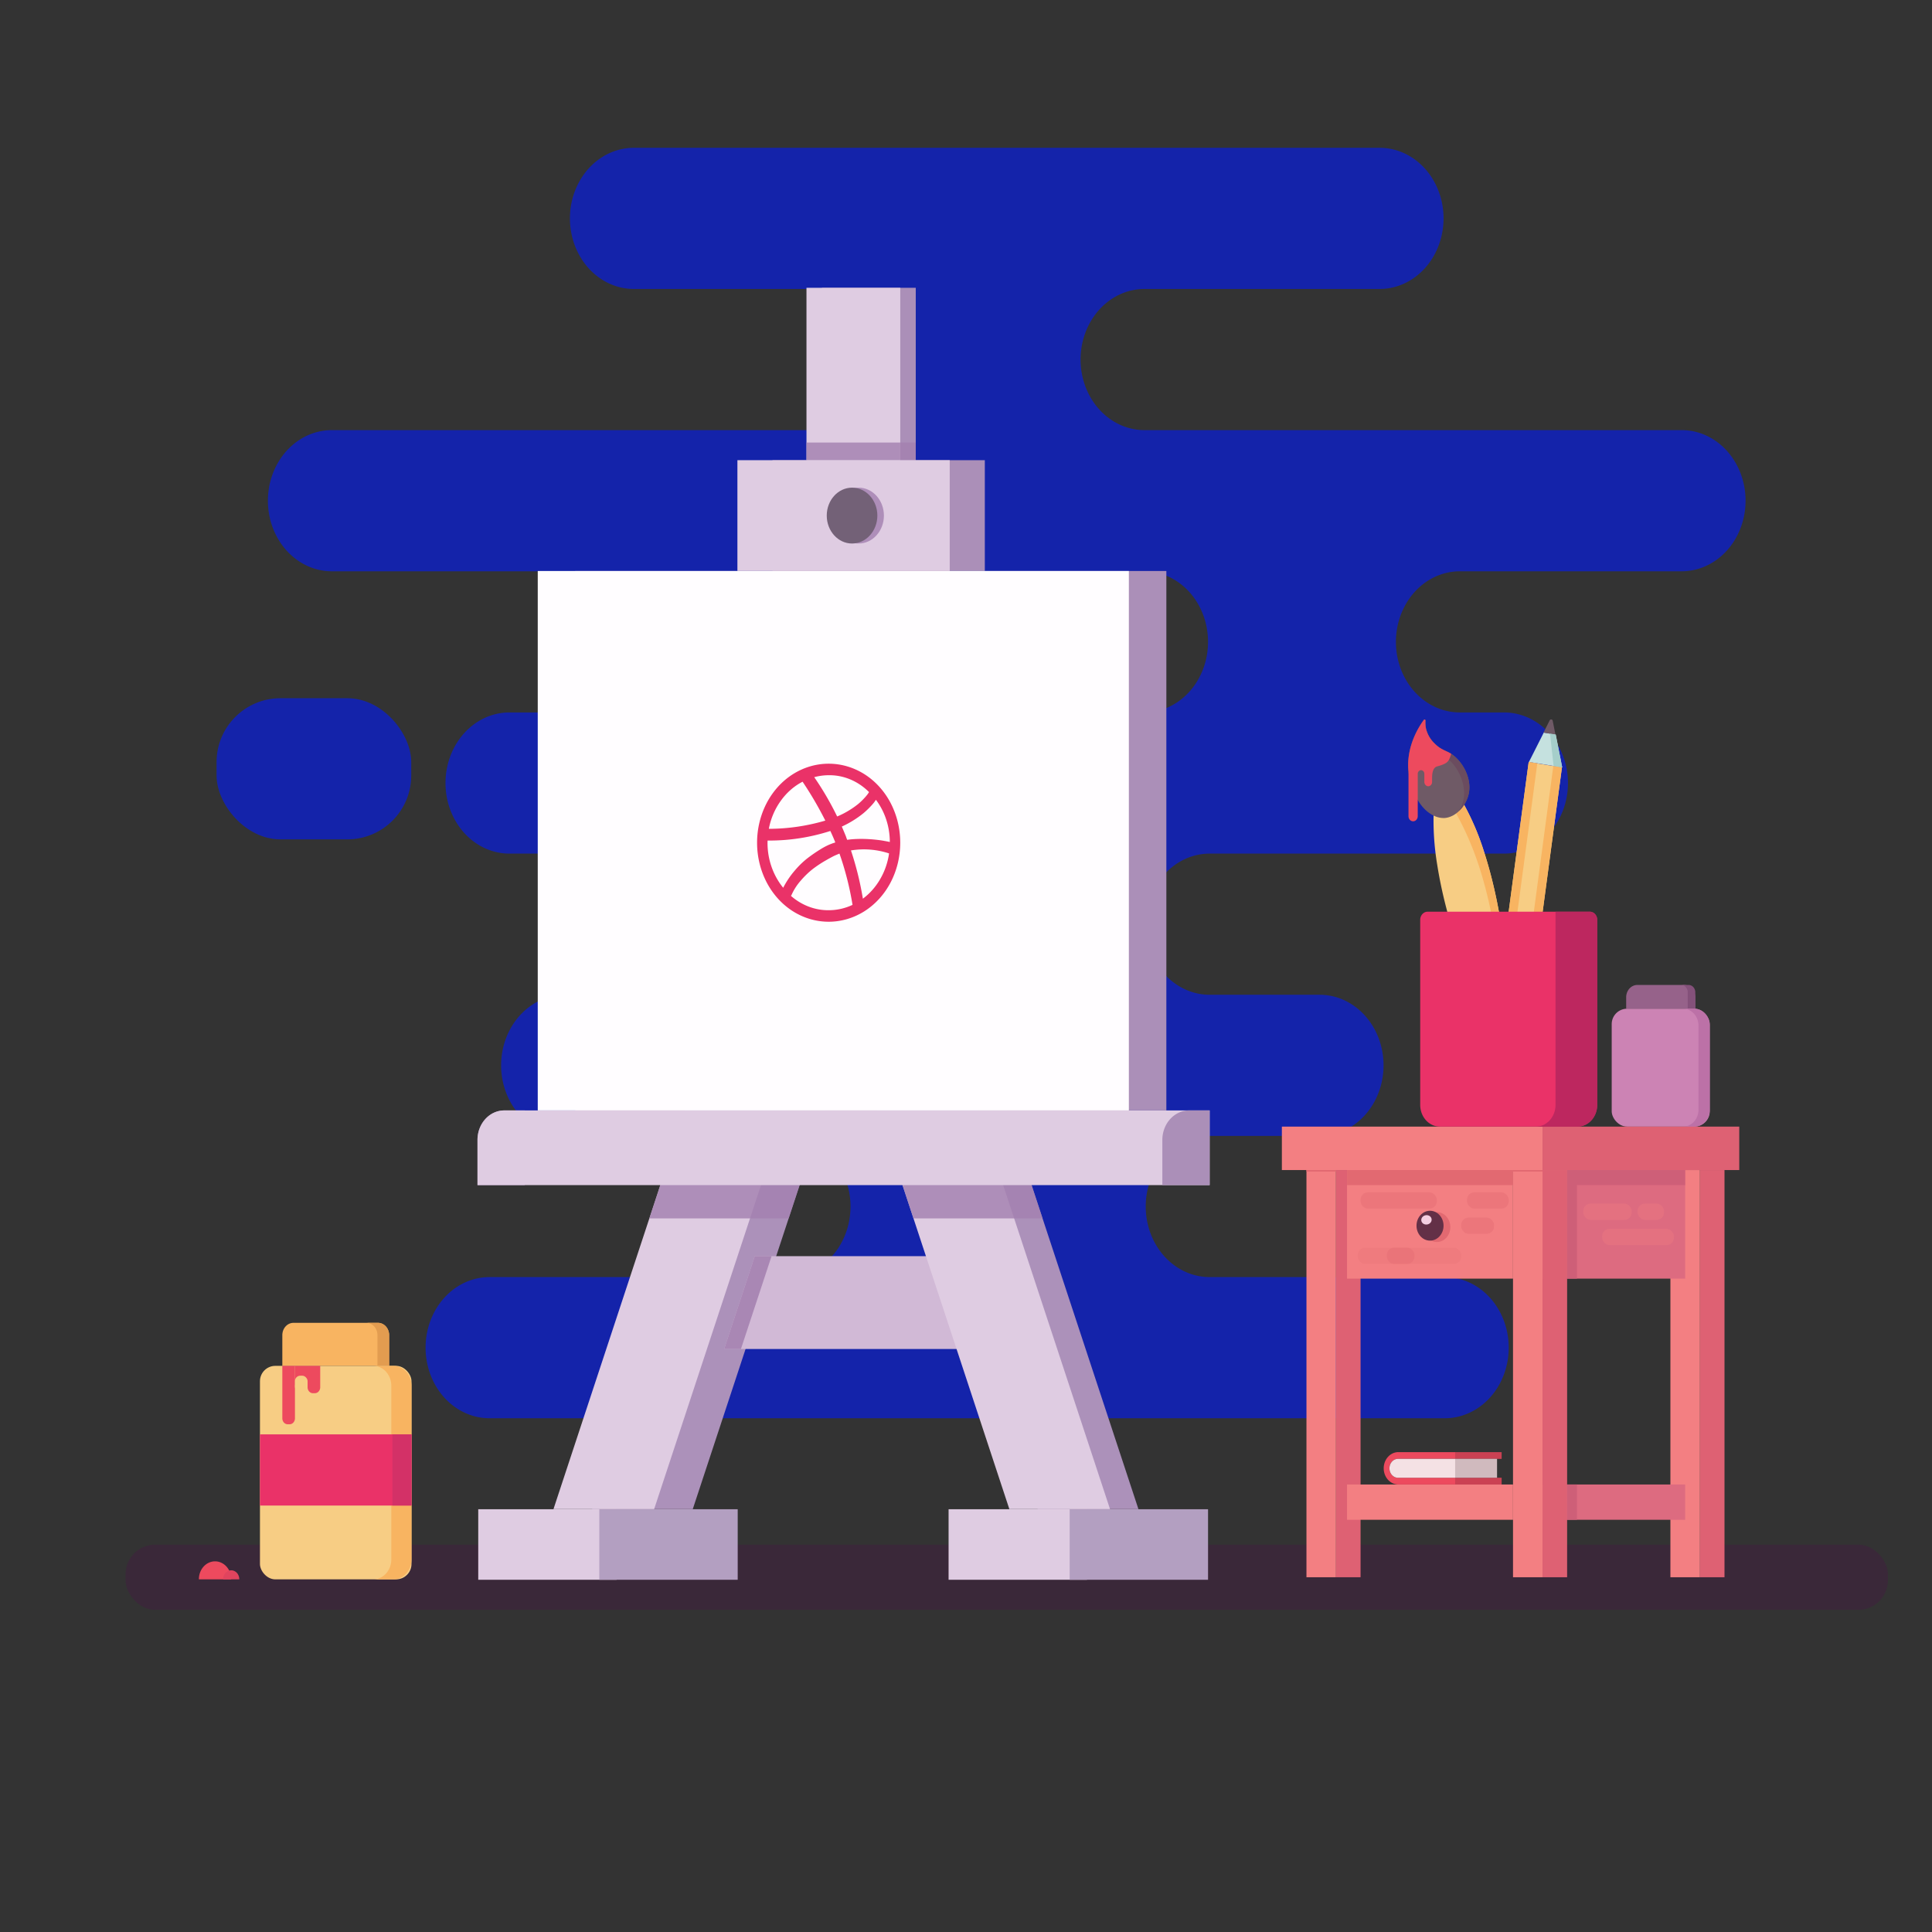 <?xml version="1.0" encoding="UTF-8" standalone="no"?>
<svg
   xmlns:dc="http://purl.org/dc/elements/1.1/"
   xmlns:cc="http://creativecommons.org/ns#"
   xmlns:rdf="http://www.w3.org/1999/02/22-rdf-syntax-ns#"
   xmlns:svg="http://www.w3.org/2000/svg"
   xmlns="http://www.w3.org/2000/svg"
   xmlns:sodipodi="http://sodipodi.sourceforge.net/DTD/sodipodi-0.dtd"
   xmlns:inkscape="http://www.inkscape.org/namespaces/inkscape"
   id="Layer_1"
   data-name="Layer 1"
   viewBox="0 0 1000 1000"
   x="0px"
   y="0px"
   width="1000px"
   height="1000px"
   version="1.1"
   sodipodi:docname="authbg.svg"
   inkscape:version="1.0.1 (3bc2e813f5, 2020-09-07)">
  <rect x="0" y="0" width="1000" height="1000" fill="#333333" stroke="none"/>
  <defs
     id="defs388" />
  <sodipodi:namedview
     pagecolor="#ffffff"
     bordercolor="#666666"
     borderopacity="1"
     objecttolerance="10"
     gridtolerance="10"
     guidetolerance="10"
     inkscape:pageopacity="0"
     inkscape:pageshadow="2"
     inkscape:window-width="1920"
     inkscape:window-height="1017"
     id="namedview386"
     showgrid="false"
     inkscape:zoom="1.2020815"
     inkscape:cx="571.64264"
     inkscape:cy="225.10607"
     inkscape:window-x="-8"
     inkscape:window-y="-8"
     inkscape:window-maximized="1"
     inkscape:current-layer="Layer_1"
     inkscape:document-rotation="0" />
  <path
     d="M 893.815,233.328 A 33.037,36.47 0 0 0 870.408,222.635 h -278.019 a 33.093,36.532 0 1 1 0,-73.064 H 714.082 a 33.093,36.532 0 1 0 0,-73.064 H 328.091 a 33.093,36.532 0 1 0 0,73.064 h 94.124 a 33.093,36.532 0 1 1 0,73.064 H 171.765 a 33.093,36.532 0 1 0 0,73.064 h 158.732 a 33.093,36.532 0 1 1 0,73.064 h -66.81 a 33.093,36.532 0 1 0 0,73.064 h 125.549 v 73.064 h -96.759 a 33.093,36.532 0 1 0 0,73.064 h 114.654 a 33.093,36.532 0 1 1 0,73.064 H 253.378 a 33.093,36.532 0 1 0 0,73.064 h 494.434 a 33.093,36.532 0 1 0 0,-73.064 H 626.119 a 33.093,36.532 0 1 1 0,-73.064 h 56.907 a 33.093,36.532 0 1 0 0,-73.064 h -56.907 a 33.093,36.532 0 1 1 0,-73.064 h 152.367 a 33.093,36.532 0 1 0 0,-73.064 h -22.872 a 33.093,36.532 0 1 1 0,-73.064 h 114.794 a 33.102,36.542 0 0 0 23.407,-62.371 z M 615.58,358.071 a 32.985,36.413 0 0 1 -23.394,10.693 H 449.988 a 33.093,36.532 0 1 1 0,-73.064 h 142.198 a 33.093,36.532 0 0 1 23.394,62.371 z"
     fill="#825d7e"
     opacity="0.5"
     id="path201"
     style="opacity:0.6;fill:#0019fa;fill-opacity:1;stroke-width:1.337" />
  <rect
     x="64.999"
     y="799.517"
     width="912.177"
     height="33.722"
     rx="15.274"
     fill="#3d233c"
     opacity="0.69"
     id="rect203"
     style="stroke-width:1.337" />
  <rect
     x="112.094"
     y="361.39"
     width="100.76"
     height="73.064"
     rx="33.093"
     fill="#825d7e"
     opacity="0.5"
     id="rect205"
     style="opacity:0.6;fill:#0019fa;fill-opacity:1;stroke-width:1.337" />
  <path
     d="m 847.475,509.815 h 24.235 a 5.767,6.366 0 0 1 5.762,6.366 v 5.929 h -35.766 v -5.929 a 5.767,6.366 0 0 1 5.768,-6.366 z"
     fill="#96628a"
     id="path207"
     style="stroke-width:1.337" />
  <path
     d="m 873.747,509.815 h -3.911 a 3.49,3.853 0 0 1 3.732,3.513 v 8.78 h 3.913 v -8.778 a 3.491,3.854 0 0 0 -3.733,-3.516 z"
     fill="#84517a"
     id="path209"
     style="stroke-width:1.337" />
  <rect
     x="834.215"
     y="522.111"
     width="50.756"
     height="61.024"
     rx="7.955"
     fill="#cc83b4"
     id="rect211"
     style="stroke-width:1.337" />
  <path
     d="m 877.015,522.111 h -5.833 a 7.955,8.782 0 0 1 7.955,8.782 v 43.46 a 7.955,8.782 0 0 1 -7.955,8.782 h 5.833 a 7.955,8.782 0 0 0 7.955,-8.782 V 530.893 a 7.955,8.782 0 0 0 -7.955,-8.782 z"
     fill="#bc71a7"
     id="path213"
     style="stroke-width:1.337" />
  <rect
     x="425.452"
     y="148.965"
     width="48.541"
     height="90.628"
     fill="#ab8fb8"
     id="rect215"
     style="stroke-width:1.337" />
  <rect
     x="417.428"
     y="148.965"
     width="48.541"
     height="90.628"
     fill="#dfcce2"
     id="rect217"
     style="stroke-width:1.337" />
  <rect
     x="417.428"
     y="229.055"
     width="48.541"
     height="9.133"
     fill="#a380af"
     opacity="0.82"
     id="rect219"
     style="stroke-width:1.337" />
  <rect
     x="465.969"
     y="229.055"
     width="8.024"
     height="9.133"
     fill="#a380af"
     opacity="0.82"
     id="rect221"
     style="stroke-width:1.337" />
  <rect
     x="399.846"
     y="238.188"
     width="109.894"
     height="57.355"
     fill="#ab8fb8"
     id="rect223"
     style="stroke-width:1.337" />
  <polygon
     points="372.262,676.447 432.998,509.577 396.854,496.422 331.33,676.447 "
     fill="#ac91ba"
     id="polygon225"
     transform="matrix(1.273,0,0,1.405,-115.316,-169.285)" />
  <polygon
     points="356.556,676.447 417.292,509.577 381.148,496.422 315.624,676.447 "
     fill="#dfcce2"
     id="polygon227"
     transform="matrix(1.273,0,0,1.405,-115.316,-169.285)" />
  <polygon
     points="432.998,509.577 396.854,496.422 395.017,501.47 381.148,496.422 354.611,569.333 411.248,569.333 "
     fill="#a380af"
     opacity="0.82"
     id="polygon229"
     transform="matrix(1.273,0,0,1.405,-115.316,-169.285)" />
  <rect
     x="247.536"
     y="781.177"
     width="71.626"
     height="36.508"
     fill="#dfcce2"
     id="rect231"
     style="stroke-width:1.337" />
  <rect
     x="310.21"
     y="781.177"
     width="71.626"
     height="36.508"
     fill="#b39fc1"
     id="rect233"
     style="stroke-width:1.337" />
  <path
     d="m 753.526,412.763 -9.448,2.757 a 2.961,3.268 0 0 0 -1.956,3.159 114.055,125.908 0 0 0 1.802,29.049 c 4.235,27.01 15.061,59.315 30.986,88.415 1.973,3.605 5.698,2.518 5.8,-1.686 0.82,-33.985 -4.227,-67.978 -12.636,-93.771 a 114.022,125.871 0 0 0 -11.435,-26.237 2.959,3.267 0 0 0 -3.113,-1.685 z"
     fill="#f7cd84"
     id="path235"
     style="stroke-width:1.337" />
  <path
     d="m 768.075,440.68 a 114.022,125.871 0 0 0 -11.435,-26.237 2.959,3.267 0 0 0 -3.113,-1.679 l -4.27,1.246 c 1.068,1.495 2.234,3.24 3.437,5.254 0,0 1.772,3.091 3.514,6.525 9.941,19.578 13.772,37.489 16.958,52.86 2.273,10.971 3.125,18.688 4.829,34.143 0.592,5.369 2.12,19.961 0.531,25.432 a 3.331,3.677 0 0 0 2.185,-3.771 c 0.821,-33.987 -4.226,-67.981 -12.635,-93.774 z"
     fill="#f8b461"
     id="path237"
     style="stroke-width:1.337" />
  <path
     d="m 737.817,372.984 a 0.468,0.517 0 0 0 -0.83,-0.367 c -2.94,3.989 -9.891,15.034 -7.723,28.613 0.237,1.477 2.712,15.841 12.498,20.771 a 12.532,13.834 0 0 0 6.051,1.391 c 5.875,-0.483 11.193,-6.404 12.443,-12.767 1.614,-8.217 -3.608,-16.906 -9.106,-20.433 -2.833,-1.818 -5.315,-1.994 -8.677,-5.442 a 14.022,15.48 0 0 1 -4.328,-7.377 12.135,13.396 0 0 1 -0.328,-4.391 z"
     fill="#6f5a66"
     id="path239"
     style="stroke-width:1.337" />
  <path
     d="m 751.15,390.194 c -2.833,-1.818 -5.315,-1.994 -8.677,-5.442 a 14.022,15.48 0 0 1 -4.328,-7.377 12.092,13.348 0 0 1 -0.341,-4.263 0.495,0.547 0 0 0 -0.391,-0.579 13.063,14.42 0 0 0 -0.187,5.639 14.938,16.49 0 0 0 3.844,8.135 c 3.163,3.944 5.681,4.387 8.431,6.577 5.336,4.249 9.993,13.846 7.714,22.235 a 15.187,16.765 0 0 1 -2.096,4.727 15.663,17.291 0 0 0 5.132,-9.22 c 1.618,-8.217 -3.605,-16.906 -9.102,-20.433 z"
     fill="#6b4c5f"
     id="path241"
     style="stroke-width:1.337" />
  <path
     d="m 742.473,384.752 a 14.017,15.474 0 0 1 -4.328,-7.377 12.127,13.388 0 0 1 -0.331,-4.402 0.466,0.514 0 0 0 -0.829,-0.358 c -2.705,3.67 -8.796,13.329 -8.057,25.432 0,0 0.08,1.05 0.103,1.276 v 23.137 a 2.395,2.644 0 0 0 2.395,2.644 v 0 a 2.397,2.646 0 0 0 2.395,-2.644 v -21.925 a 1.708,1.886 0 1 1 3.416,0 v 4.096 a 2.077,2.293 0 0 0 1.667,2.3 2.005,2.213 0 0 0 2.341,-2.181 v -1.477 c 0,-1.672 -0.075,-5.844 2.608,-6.58 5.799,-1.595 6.042,-2.633 7.291,-6.5 v 0 c -2.829,-1.818 -5.311,-1.994 -8.673,-5.442 z"
     fill="#ed4a5e"
     id="path243"
     style="stroke-width:1.337" />
  <rect
     x="-892.597"
     y="-816.378"
     width="12.728"
     height="210.762"
     transform="scale(-1)"
     fill="#de6173"
     id="rect245"
     style="stroke-width:1.337" />
  <rect
     x="-879.869"
     y="-816.378"
     width="15.274"
     height="210.762"
     transform="scale(-1)"
     fill="#f37f82"
     id="rect247"
     style="stroke-width:1.337" />
  <rect
     x="798.411"
     y="768.371"
     width="73.823"
     height="18.266"
     fill="#dd6b80"
     id="rect249"
     style="stroke-width:1.337" />
  <rect
     x="798.411"
     y="605.616"
     width="73.823"
     height="56.203"
     fill="#dd6b80"
     id="rect251"
     style="stroke-width:1.337" />
  <rect
     x="847.608"
     y="622.975"
     width="13.704"
     height="8.43"
     rx="3.818"
     fill="#f37f82"
     opacity="0.34"
     id="rect253"
     style="stroke-width:1.337" />
  <rect
     x="829.277"
     y="636.031"
     width="37.138"
     height="8.43"
     rx="3.818"
     fill="#f37f82"
     opacity="0.34"
     id="rect255"
     style="stroke-width:1.337" />
  <rect
     x="819.502"
     y="622.975"
     width="25.048"
     height="8.43"
     rx="3.818"
     fill="#f37f82"
     opacity="0.34"
     id="rect257"
     style="stroke-width:1.337" />
  <polygon
     points="397.473,583.261 385.029,617.45 490.58,617.45 490.58,583.261 "
     fill="#d1b9d6"
     id="polygon259"
     transform="matrix(1.273,0,0,1.405,-115.316,-169.285)" />
  <polygon
     points="397.473,583.261 385.029,617.45 391.848,617.45 404.292,583.261 "
     fill="#a380af"
     opacity="0.87"
     id="polygon261"
     transform="matrix(1.273,0,0,1.405,-115.316,-169.285)" />
  <polygon
     points="723.134,391.086 718.273,390.368 712.248,401.188 725.777,403.184 "
     fill="#c5e1df"
     id="polygon263"
     transform="matrix(1.273,0,0,1.405,-115.316,-169.285)" />
  <path
     d="m 791.242,394.407 17.219,2.805 -15.651,117.085 a 7.637,8.43 0 0 1 -8.67,7.109 l -2.109,-0.344 a 7.637,8.43 0 0 1 -6.44,-9.571 z"
     fill="#f7cd84"
     id="path265"
     style="stroke-width:1.337" />
  <path
     d="m 791.241,394.412 4.464,0.727 -16.766,125.431 v 0 a 4.512,4.981 0 0 1 -3.805,-5.655 z"
     fill="#f8b461"
     id="path267"
     style="stroke-width:1.337" />
  <path
     d="m 803.996,396.489 4.464,0.727 -16.107,120.497 a 4.512,4.981 0 0 1 -5.122,4.201 v 0 z"
     fill="#f8b461"
     id="path269"
     style="stroke-width:1.337" />
  <path
     d="m 805.093,380.222 -1.378,-6.969 a 0.862,0.951 0 0 0 -1.666,-0.271 l -3.143,6.232 z"
     fill="#6f5a66"
     id="path271"
     style="stroke-width:1.337" />
  <polygon
     points="723.134,391.086 720.829,390.745 722.269,402.667 725.777,403.184 "
     fill="#a5ceca"
     id="polygon273"
     transform="matrix(1.273,0,0,1.405,-115.316,-169.285)" />
  <rect
     x="-704.222"
     y="-816.378"
     width="12.728"
     height="210.762"
     transform="scale(-1)"
     fill="#de6173"
     id="rect275"
     style="stroke-width:1.337" />
  <rect
     x="-691.494"
     y="-816.378"
     width="15.274"
     height="210.762"
     transform="scale(-1)"
     fill="#f37f82"
     id="rect277"
     style="stroke-width:1.337" />
  <rect
     x="-811.137"
     y="-816.378"
     width="12.728"
     height="210.762"
     transform="scale(-1)"
     fill="#de6173"
     id="rect279"
     style="stroke-width:1.337" />
  <rect
     x="-798.409"
     y="-816.378"
     width="15.274"
     height="210.762"
     transform="scale(-1)"
     fill="#f37f82"
     id="rect281"
     style="stroke-width:1.337" />
  <rect
     x="697.223"
     y="605.616"
     width="85.914"
     height="56.203"
     fill="#f37f82"
     id="rect283"
     style="stroke-width:1.337" />
  <rect
     x="697.223"
     y="768.371"
     width="85.914"
     height="18.266"
     fill="#f37f82"
     id="rect285"
     style="stroke-width:1.337" />
  <polygon
     points="553.47,676.447 487.947,496.422 451.803,509.577 512.539,676.447 "
     fill="#ac91ba"
     id="polygon287"
     transform="matrix(1.273,0,0,1.405,-115.316,-169.285)" />
  <polygon
     points="541.919,676.447 476.395,496.422 440.251,509.577 500.987,676.447 "
     fill="#dfcce2"
     id="polygon289"
     transform="matrix(1.273,0,0,1.405,-115.316,-169.285)" />
  <polygon
     points="462.001,569.333 514.484,569.333 487.947,496.422 477.746,500.135 476.395,496.422 440.251,509.577 "
     fill="#a380af"
     opacity="0.82"
     id="polygon291"
     transform="matrix(1.273,0,0,1.405,-115.316,-169.285)" />
  <path
     d="m 260.99,574.755 h 10.638 v 38.652 h -24.479 v -23.373 a 13.84,15.279 0 0 1 13.84,-15.279 z"
     fill="#ab8fb8"
     id="path293"
     style="stroke-width:1.337" />
  <path
     d="m 260.99,574.755 h 365.116 v 38.652 H 247.15 v -23.373 a 13.84,15.279 0 0 1 13.84,-15.279 z"
     fill="#dfcce2"
     id="path295"
     style="stroke-width:1.337" />
  <path
     d="m 615.468,574.755 h 10.638 v 38.652 h -24.479 v -23.373 a 13.84,15.279 0 0 1 13.84,-15.279 z"
     fill="#ab8fb8"
     id="path297"
     style="stroke-width:1.337" />
  <rect
     x="297.744"
     y="295.543"
     width="305.959"
     height="279.212"
     fill="#ab8fb8"
     id="rect299"
     style="stroke-width:1.337" />
  <rect
     x="278.339"
     y="295.543"
     width="305.959"
     height="279.212"
     fill="#fffdff"
     id="rect301"
     style="stroke-width:1.337" />
  <path
     d="m 461.001,415.658 a 36.89,40.723 0 0 0 -13.483,-14.885 37.293,41.169 0 0 0 -37.195,0 36.902,40.737 0 0 0 -13.492,14.885 37.293,41.169 0 0 0 0,41.061 36.89,40.723 0 0 0 13.484,14.885 37.293,41.169 0 0 0 37.196,0 36.867,40.698 0 0 0 13.483,-14.885 37.293,41.169 0 0 0 0,-41.061 z m -32.082,-14.406 a 30.498,33.667 0 0 1 20.891,8.734 l -0.603,0.932 a 20.702,22.854 0 0 1 -1.809,2.157 30.953,34.17 0 0 1 -3.159,3.036 42.586,47.011 0 0 1 -4.656,3.275 44.656,49.297 0 0 1 -6.272,3.222 137.752,152.067 0 0 0 -11.868,-20.344 31.926,35.244 0 0 1 7.476,-1.012 z m -24.797,13.26 a 31.223,34.468 0 0 1 11.289,-9.904 165.993,183.243 0 0 1 11.772,20.131 114.452,126.346 0 0 1 -29.236,4.26 31.294,34.547 0 0 1 6.176,-14.486 z m -4.728,34.274 a 31.049,34.276 0 0 1 -2.123,-12.597 7.839,8.654 0 0 1 0.048,-1.124 112.865,124.594 0 0 0 32.469,-4.953 q 1.545,3.301 2.557,5.911 a 3.983,4.396 0 0 1 -0.627,0.239 c -0.29,0.09 -0.499,0.15 -0.629,0.187 l -1.782,0.693 a 37.074,40.927 0 0 0 -4.801,2.556 q -2.967,1.813 -6.295,4.315 a 43.079,47.556 0 0 0 -6.873,6.632 40.414,44.614 0 0 0 -5.958,8.866 31.693,34.986 0 0 1 -5.986,-10.725 z m 29.529,22.341 a 31.056,34.284 0 0 1 -20.166,-7.989 l 0.724,0.586 a 25.812,28.495 0 0 1 4.964,-7.883 41.84,46.188 0 0 1 6.319,-6.098 62.188,68.651 0 0 1 6.61,-4.368 q 3.571,-2.044 4.871,-2.606 1.3,-0.562 2.075,-0.88 l 0.097,-0.053 h 0.097 a 130.376,143.925 0 0 1 6.754,26.522 31.634,34.922 0 0 1 -12.347,2.769 z m 26.632,-16.059 a 31.601,34.885 0 0 1 -8.925,10.093 135.936,150.062 0 0 0 -6.176,-24.977 45.554,50.288 0 0 1 19.728,1.546 31.207,34.45 0 0 1 -4.632,13.338 z m 4.532,-19.358 q -0.481,-0.108 -1.205,-0.24 c -0.482,-0.087 -1.069,-0.195 -1.762,-0.319 -0.692,-0.124 -1.464,-0.239 -2.315,-0.346 -0.852,-0.107 -1.762,-0.204 -2.726,-0.294 -0.965,-0.09 -1.994,-0.159 -3.088,-0.212 -1.093,-0.053 -2.203,-0.08 -3.33,-0.08 -1.126,0 -2.308,0.035 -3.545,0.107 -1.237,0.072 -2.435,0.195 -3.593,0.372 a 5.829,6.435 0 0 1 -0.363,-0.88 c -0.144,-0.407 -0.255,-0.719 -0.312,-0.932 q -0.918,-2.238 -2.124,-5.058 a 53.235,58.767 0 0 0 11.169,-6.896 40.105,44.273 0 0 0 3.425,-3.223 27.78,30.667 0 0 0 2.099,-2.369 q 0.482,-0.669 0.916,-1.305 l 0.05,-0.053 a 30.948,34.164 0 0 1 7.188,21.835 z"
     fill="#ea3268"
     id="path303"
     style="stroke-width:1.337" />
  <rect
     x="490.985"
     y="781.177"
     width="71.626"
     height="36.508"
     fill="#dfcce2"
     id="rect305"
     style="stroke-width:1.337" />
  <rect
     x="553.658"
     y="781.177"
     width="71.626"
     height="36.508"
     fill="#b39fc1"
     id="rect307"
     style="stroke-width:1.337" />
  <rect
     x="663.493"
     y="583.135"
     width="134.917"
     height="22.481"
     fill="#f37f82"
     id="rect309"
     style="stroke-width:1.337" />
  <rect
     x="798.411"
     y="583.135"
     width="101.824"
     height="22.481"
     fill="#de6173"
     id="rect311"
     style="stroke-width:1.337" />
  <rect
     x="697.223"
     y="605.616"
     width="85.914"
     height="7.791"
     fill="#e26971"
     id="rect313"
     style="stroke-width:1.337" />
  <rect
     x="-661.819"
     y="811.139"
     width="56.203"
     height="5.091"
     transform="rotate(-90)"
     fill="#ce5f78"
     id="rect315"
     style="stroke-width:1.337" />
  <rect
     x="-786.637"
     y="811.137"
     width="18.266"
     height="5.091"
     transform="rotate(-90)"
     fill="#ce5f78"
     id="rect317"
     style="stroke-width:1.337" />
  <rect
     x="-872.232"
     y="-613.407"
     width="58.549"
     height="7.791"
     transform="scale(-1)"
     fill="#ce5f78"
     id="rect319"
     style="stroke-width:1.337" />
  <rect
     x="783.137"
     y="605.616"
     width="15.274"
     height="0.791"
     fill="#e26971"
     id="rect321"
     style="stroke-width:1.337" />
  <rect
     x="676.221"
     y="605.616"
     width="15.274"
     height="0.791"
     fill="#e26971"
     id="rect323"
     style="stroke-width:1.337" />
  <ellipse
     cx="743.695"
     cy="635.145"
     fill="#e26971"
     id="circle325"
     rx="7"
     ry="7.728"
     style="stroke-width:1.337" />
  <ellipse
     cx="740.18"
     cy="634.42"
     fill="#633047"
     id="circle327"
     rx="7"
     ry="7.728"
     style="stroke-width:1.337" />
  <ellipse
     cx="685.004"
     cy="700.627"
     rx="2.694"
     ry="2.43"
     transform="matrix(0.995,-0.098,0.081,0.997,0,0)"
     fill="#f4cee1"
     id="ellipse329"
     style="stroke-width:1.337" />
  <rect
     x="759.314"
     y="617.149"
     width="21.596"
     height="8.43"
     rx="3.818"
     fill="#e26971"
     opacity="0.4"
     id="rect331"
     style="stroke-width:1.337" />
  <rect
     x="756.301"
     y="630.205"
     width="17.012"
     height="8.43"
     rx="3.818"
     fill="#e26971"
     opacity="0.4"
     id="rect333"
     style="stroke-width:1.337" />
  <rect
     x="702.786"
     y="645.778"
     width="53.516"
     height="8.43"
     rx="3.818"
     fill="#e26971"
     opacity="0.2"
     id="rect335"
     style="stroke-width:1.337" />
  <rect
     x="717.81"
     y="645.778"
     width="14.319"
     height="8.43"
     rx="3.818"
     fill="#e26971"
     opacity="0.39"
     id="rect337"
     style="stroke-width:1.337" />
  <rect
     x="704.223"
     y="617.149"
     width="39.473"
     height="8.43"
     rx="3.818"
     fill="#e26971"
     opacity="0.4"
     id="rect339"
     style="stroke-width:1.337" />
  <path
     d="m 738.915,471.899 h 83.989 a 3.818,4.215 0 0 1 3.818,4.215 v 95.78 a 10.182,11.241 0 0 1 -10.182,11.241 h -71.261 a 10.182,11.241 0 0 1 -10.182,-11.241 v -95.78 a 3.818,4.215 0 0 1 3.818,-4.215 z"
     fill="#ea3268"
     id="path341"
     style="stroke-width:1.337" />
  <path
     d="m 805.126,471.899 v 99.995 a 10.182,11.241 0 0 1 -10.182,11.241 h 21.596 a 10.182,11.241 0 0 0 10.182,-11.241 v -95.78 a 3.818,4.215 0 0 0 -3.818,-4.215 z"
     fill="#aa235b"
     opacity="0.69"
     id="path343"
     style="stroke-width:1.337" />
  <path
     d="m 151.9,684.698 h 43.749 a 5.767,6.366 0 0 1 5.767,6.366 v 15.9 H 146.131 V 691.065 a 5.767,6.366 0 0 1 5.768,-6.366 z"
     fill="#f8b461"
     id="path345"
     style="stroke-width:1.337" />
  <path
     d="m 195.648,684.698 h -6.046 a 5.767,6.366 0 0 1 5.767,6.366 v 15.9 h 6.046 V 691.065 a 5.767,6.366 0 0 0 -5.767,-6.366 z"
     fill="#e29c50"
     id="path347"
     style="stroke-width:1.337" />
  <rect
     x="134.552"
     y="706.965"
     width="78.443"
     height="110.512"
     rx="7.955"
     fill="#f7cd84"
     id="rect349"
     style="stroke-width:1.337" />
  <path
     d="m 203.657,706.965 h -10.459 a 9.339,10.309 0 0 1 9.339,10.309 v 89.896 a 9.339,10.309 0 0 1 -9.339,10.309 h 10.459 a 9.339,10.309 0 0 0 9.339,-10.309 v -89.896 a 9.339,10.309 0 0 0 -9.339,-10.309 z"
     fill="#f8b461"
     id="path351"
     style="stroke-width:1.337" />
  <path
     d="m 146.131,706.965 h 6.537 v 27.166 a 2.784,3.073 0 0 1 -2.784,3.073 h -0.966 a 2.784,3.073 0 0 1 -2.784,-3.073 v -27.166 z"
     fill="#ed4a5e"
     id="path353"
     style="stroke-width:1.337" />
  <rect
     x="152.668"
     y="706.965"
     width="6.537"
     height="9.896"
     fill="#ed4a5e"
     id="rect355"
     style="stroke-width:1.337" />
  <rect
     x="152.668"
     y="712.051"
     width="6.537"
     height="8.522"
     rx="2.784"
     fill="#f7cd84"
     id="rect357"
     style="stroke-width:1.337" />
  <path
     d="m 159.205,706.965 h 6.537 v 11.085 a 2.784,3.073 0 0 1 -2.784,3.073 h -0.969 a 2.784,3.073 0 0 1 -2.784,-3.073 v -11.085 z"
     fill="#ed4a5e"
     id="path359"
     style="stroke-width:1.337" />
  <rect
     x="381.682"
     y="238.188"
     width="109.894"
     height="57.355"
     fill="#dfcce2"
     id="rect361"
     style="stroke-width:1.337" />
  <ellipse
     cx="444.416"
     cy="266.866"
     fill="#a380af"
     opacity="0.82"
     id="circle363"
     rx="13.096"
     ry="14.457"
     style="stroke-width:1.337" />
  <ellipse
     cx="441.021"
     cy="266.866"
     fill="#736177"
     id="circle365"
     rx="13.096"
     ry="14.457"
     style="stroke-width:1.337" />
  <rect
     x="134.552"
     y="742.429"
     width="78.443"
     height="36.837"
     fill="#ea3268"
     id="rect367"
     style="stroke-width:1.337" />
  <rect
     x="203.097"
     y="742.429"
     width="9.899"
     height="36.837"
     fill="#d33167"
     id="rect369"
     style="stroke-width:1.337" />
  <path
     d="m 723.71,764.89 a 4.436,4.897 0 1 1 0,-9.792 h 53.529 v -3.48 H 723.71 a 7.588,8.377 0 0 0 0,16.753 h 53.529 v -3.48 z"
     fill="#ed4a5e"
     id="path371"
     style="stroke-width:1.337" />
  <path
     d="m 723.71,764.89 a 4.436,4.897 0 1 1 0,-9.792 h 51.15 v 9.792 z"
     fill="#f4e1e4"
     id="path373"
     style="stroke-width:1.337" />
  <rect
     x="753.188"
     y="755.098"
     width="21.672"
     height="9.792"
     fill="#442228"
     opacity="0.2"
     id="rect375"
     style="stroke-width:1.337" />
  <rect
     x="753.188"
     y="751.618"
     width="24.051"
     height="3.413"
     fill="#442228"
     opacity="0.2"
     id="rect377"
     style="stroke-width:1.337" />
  <rect
     x="753.188"
     y="764.89"
     width="24.051"
     height="3.413"
     fill="#442228"
     opacity="0.2"
     id="rect379"
     style="stroke-width:1.337" />
  <path
     d="m 102.949,817.478 a 8.361,9.23 0 1 1 16.721,0 z"
     fill="#ed4a5e"
     id="path381"
     style="stroke-width:1.337" />
  <path
     d="m 115.49,817.478 a 4.181,4.616 0 1 1 8.361,0 z"
     fill="#e0445e"
     id="path383"
     style="stroke-width:1.337" />
</svg>
